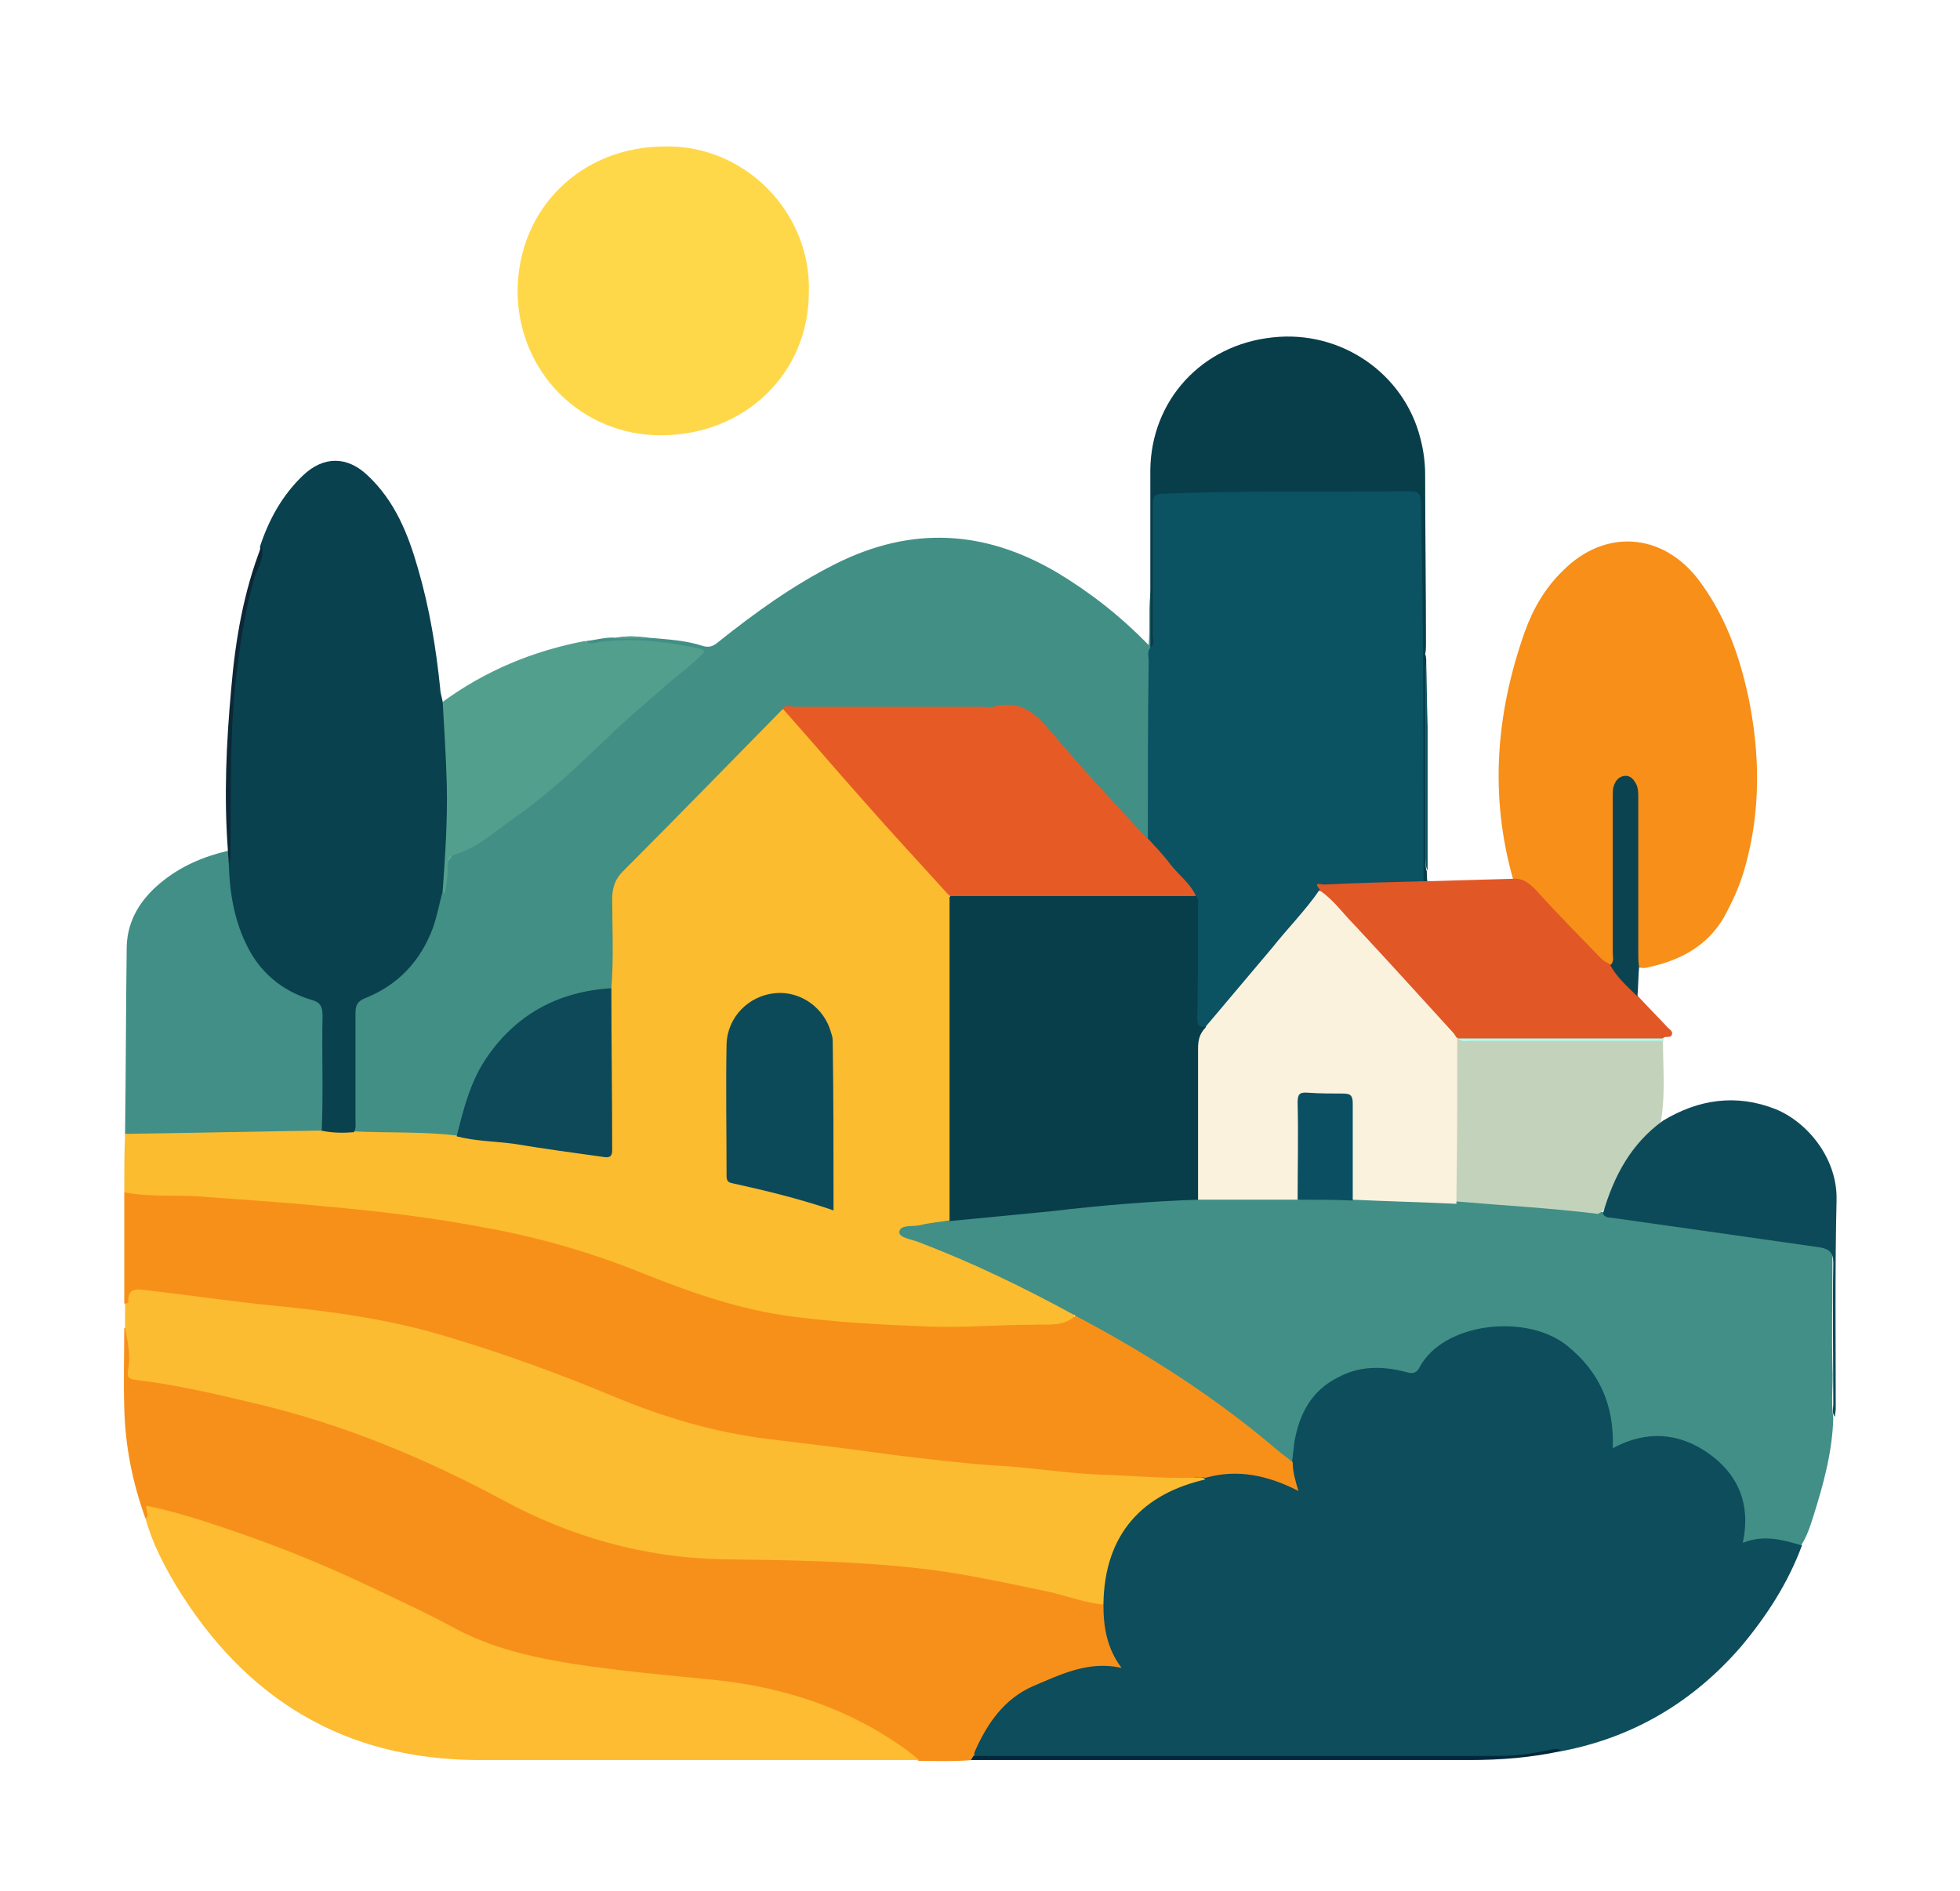 <?xml version="1.0" encoding="utf-8"?>
<!-- Generator: Adobe Illustrator 24.1.2, SVG Export Plug-In . SVG Version: 6.00 Build 0)  -->
<svg version="1.1" id="Layer_1" xmlns="http://www.w3.org/2000/svg" xmlns:xlink="http://www.w3.org/1999/xlink" x="0px" y="0px"
	 viewBox="0 0 238.2 229.8" enable-background="new 0 0 238.2 229.8" xml:space="preserve">
<g>
	<path fill="#0D4D5C" d="M219,187.8c-1.7,4.6-4.3,8.6-7.4,12.3c-5.8,6.7-13,11-21.7,12.7c-2-0.1-3.8,0.6-5.8,0.7
		c-1.4,0.1-2.8,0.2-4.1,0.2c-19.8,0-39.6,0-59.4,0c-0.6,0-1.2,0-1.9,0c-1.1-0.4-0.6-1.2-0.3-1.8c1.8-3.3,4-6.2,7.6-7.7
		c2.9-1.2,5.9-2.3,9.3-2.2c-1.3-2.3-1.8-4.6-1.6-7.1c0-8.2,4.6-13.8,12.7-15.7c3.6-1,7.1-0.4,10.6,1.2c-0.1-1.1-0.3-1.9-0.3-2.7
		c0.3-3.3,0.9-6.6,3.5-9c2.5-2.3,5.4-3.2,8.7-2.8c0.4,0.1,0.9,0.1,1.3,0.2c1.2,0.4,2,0,2.8-1.1c1.9-2.6,4.7-3.7,7.8-4.1
		c10.3-1.3,15.5,6.4,15.8,13.3c0.1,1.2,0.5,0.9,1.2,0.7c5.1-2.2,11.9,1,14,6.1c0.8,1.8,1.1,3.7,0.7,5.8
		C214.8,186.5,217.1,186.3,219,187.8z"/>
	<path fill="#FCBC2F" d="M15.1,144.9c0-2.4,0-4.7,0.1-7.1c0.4-0.5,1-0.6,1.6-0.6c7.4,0.1,14.7-0.6,22.1-0.3c1.4,0.2,2.8,0.3,4.2,0.3
		c4.2-0.1,8.3-0.2,12.4,0.4c5.8,0.9,11.6,1.3,17.3,2.3c0.9,0.2,1.3-0.2,1.3-1.1c-0.1-2.7,0.1-5.3-0.2-8c-0.3-3.5-0.2-7,0-10.5
		c0.4-4.1,0.2-8.2,0.2-12.3c0-0.8,0.3-1.4,0.8-1.9c6.4-6.5,12.6-13.1,19.1-19.4c0.2-0.2,0.4-0.4,0.7-0.5c0.6-0.2,0.9,0.2,1.2,0.6
		c3.9,4.5,7.8,8.9,11.8,13.3c2,2.2,3.9,4.5,5.9,6.6c0.8,0.9,1.7,1.7,2,2.9c0.1,0.7,0.1,1.3,0.1,2c0,11.5,0,22.9,0,34.4
		c0,0.7,0,1.3-0.1,2c-0.3,0.9-1.1,0.9-1.8,1.1c-1.2,0.3-2.5,0.3-3.9,0.7c0.6,0.6,1.3,0.7,1.9,1c6.1,2.3,12,5.1,17.6,8.2
		c0.5,0.3,1.2,0.4,1.2,1.3c-0.4,0.7-1.1,0.9-1.8,0.9c-1.7,0.1-3.4,0.4-5.2,0.4c-2.6-0.1-5.2,0.3-7.7,0.2c-5.3-0.2-10.7-0.3-16-0.9
		c-8.2-0.8-15.9-3.3-23.5-6.3c-8.4-3.3-17.2-5.1-26.2-6.3c-6.3-0.8-12.6-1.5-19-1.9c-4.3-0.3-8.7-0.7-13-0.7
		C17.1,145.6,16,145.8,15.1,144.9z"/>
	<path fill="#418F86" d="M130.7,159.9c-6.2-3.4-12.6-6.5-19.2-9c-0.8-0.3-2.3-0.5-2.2-1.2c0.1-0.9,1.6-0.6,2.5-0.8
		c1.2-0.3,2.5-0.4,3.7-0.6c1.4-0.8,2.9-0.8,4.4-0.9c7-0.7,14.1-1.5,21.1-1.9c1.6-0.1,3.1-0.3,4.7-0.2c4-0.1,8-0.1,11.9,0
		c2.2-0.1,4.4-0.1,6.6,0c4.2,0,8.4,0.2,12.6,0.6c3.5,0,6.9,0.4,10.4,0.7c2.5,0.2,5,0.4,7.5,0.7c3.8,0.8,7.7,1.1,11.5,1.7
		c4.9,0.7,9.7,1.5,14.6,2.2c1.7,0.2,1.9,0.4,1.9,2.2c0,4.3-0.1,8.6,0,12.9c0.1,2-0.2,4,0.1,6c-0.1,4.1-1.2,8.1-2.4,11.9
		c-0.4,1.3-0.8,2.5-1.5,3.6c-2.3-0.7-4.6-1.3-7.1-0.3c1-4.6-0.5-8.3-4.2-10.9c-3.6-2.5-7.5-2.8-11.6-0.6c0.2-5.2-1.6-9.3-5.6-12.5
		c-4.9-3.9-15-2.8-17.9,2.7c-0.5,0.9-1.1,0.7-1.8,0.5c-2.8-0.7-5.5-0.7-8.1,0.7c-3.2,1.6-4.7,4.4-5.3,7.9c-0.1,0.8-0.2,1.7-0.3,2.6
		c-1.2-0.1-1.8-1-2.6-1.7c-7-5.9-14.7-10.7-22.6-15.2C131.4,160.6,130.9,160.5,130.7,159.9z"/>
	<path fill="#F79019" d="M130.7,159.9c8.7,4.6,17,9.9,24.5,16.3c0.6,0.5,1.3,1,1.9,1.5c0,1.1,0.3,2.2,0.7,3.5
		c-3.7-1.9-7.4-2.7-11.3-1.6c-1.2-0.2-2.3,0.2-3.4,0.2c-6.2-0.1-12.3-0.6-18.5-1.1c-10.5-0.7-20.9-2.3-31.4-3.5
		c-6.6-0.8-12.8-2.7-18.9-5.3c-7.9-3.3-16-6.3-24.3-8.3c-6-1.5-12.2-2.1-18.3-2.8c-4.4-0.5-8.7-1.1-13.1-1.5c-1.2-0.1-2.3-0.5-2.9,1
		c-0.1,0.2-0.4,0.2-0.6,0.1c0-4.5,0-9,0-13.5c3,0.6,6.1,0.3,9.1,0.5c5.1,0.4,10.2,0.7,15.2,1.2c6.7,0.6,13.4,1.4,20.1,2.7
		c6.5,1.2,12.9,3.1,19,5.6c5.8,2.3,11.6,4.3,17.8,5.1c5.4,0.7,10.8,1,16.2,1.2c4.3,0.2,8.7-0.2,13-0.2
		C127.3,160.9,129.2,161.3,130.7,159.9z"/>
	<path fill="#428F86" d="M95.1,86.2c-6.5,6.6-12.9,13.2-19.4,19.7c-0.9,0.9-1.2,1.8-1.3,3c0,3.7,0.2,7.5-0.1,11.2
		c-0.3,0.4-0.6,0.4-1,0.4c-9.3,1.4-14.7,6.9-17,15.8c-0.2,0.6-0.1,1.4-0.8,1.7c-4.2-0.5-8.4-0.3-12.5-0.5c-0.2-0.4-0.2-0.8-0.2-1.3
		c0-4.3,0-8.5,0-12.8c0-1.4,0.4-2.3,1.8-2.9c4.6-2,7.2-5.6,8.3-10.4c0.1-0.6,0.2-1.3,0.6-1.9c0.4,0,0.4-0.2,0.4-0.6
		c-0.2-2.7,1-4.2,3.5-5.5c3.5-1.8,6.7-4.3,9.8-7c5.6-5,11-10.2,16.8-15c0.4-0.3,0.7-0.6,1.1-1C81,78.4,77,77.9,73,78.4
		c-0.6,0.1-1.4,0.4-1.8-0.5c1.2-0.1,2.4-0.5,3.6-0.4c1.3-0.2,2.6-0.2,4,0c2.2,0.2,4.5,0.3,6.6,1c0.7,0.2,1.2,0.1,1.8-0.4
		c4.5-3.6,9.2-7,14.4-9.6c9.2-4.6,18.1-4.1,26.9,1.1c4,2.4,7.7,5.3,11.1,8.8c0.2-2.4-0.1-4.7,0.3-6.9c0.5,0.4,0.5,0.9,0.5,1.4
		c0,1.9,0.1,3.9,0,5.8c-0.2,0.9-0.2,1.8-0.2,2.7c0,6,0,12,0,18.1c0,0.8,0.1,1.5-0.2,2.3c-0.9,0.9-1.3,0-1.7-0.5
		c-1.4-1.6-2.8-3.1-4.2-4.7c-2.8-3.2-5.7-6.3-8.4-9.4c-0.7-0.7-1.5-1.1-2.4-1c-4,0.5-8,0.2-12.1,0.2c-4.5,0.1-9,0-13.5,0
		C96.7,86.4,95.9,86.3,95.1,86.2z"/>
	<path fill="#F7901A" d="M134.1,195c0,2.7,0.4,5.3,2.2,7.7c-4-0.9-7.4,0.8-10.7,2.2c-3.5,1.5-5.6,4.5-7.1,7.9
		c-0.1,0.2-0.1,0.4-0.1,0.6c0,0.2-0.1,0.4-0.3,0.5c-2.1,0.2-4.2,0.1-6.4,0.1c-0.4-0.2-0.9-0.3-1.3-0.6c-7-5.2-14.9-7.8-23.5-8.8
		c-6.3-0.7-12.7-1.2-18.9-2.3c-4.6-0.8-8.9-2-13.1-4.2c-7.9-4.2-16.1-7.8-24.5-10.9c-3.4-1.2-6.9-2.4-10.4-3.3c-1-0.3-1.6,0-2.3,0.7
		c-1.6-4.4-2.5-8.9-2.6-13.6c-0.1-3.2,0-6.4,0-9.6c0.6,0,0.6,0.4,0.6,0.8c0.1,1.2,0.5,2.4,0.3,3.6c-0.2,1.1,0.4,1.6,1.4,1.7
		c3.1,0.4,6.1,1.1,9.2,1.7c9.5,2,18.7,5,27.5,9.2c5,2.4,9.8,5.1,14.9,7.1c5.3,2.1,10.7,3.1,16.4,3.4c6,0.3,12.1,0.1,18.1,0.6
		c7.4,0.5,14.8,1.4,22,3.2c2.4,0.6,4.8,1.1,7.1,1.7C133.1,194.5,133.7,194.5,134.1,195z"/>
	<path fill="#FCBC31" d="M134.1,195c-2.2-0.2-4.3-1-6.4-1.5c-5.3-1.1-10.6-2.3-16-2.9c-8-0.9-16-1-24-1.1
		c-9.4-0.2-18.3-2.7-26.6-7.2c-9.3-5-19.1-9.1-29.5-11.6c-5-1.2-10-2.4-15.1-3c-1-0.1-1.1-0.5-0.9-1.4c0.3-1.6-0.1-3.3-0.4-4.9
		c0-1,0-2,0-2.9c0.2-0.1,0.4-0.2,0.4-0.3c-0.1-1.8,1.2-1.5,2.2-1.4c5.2,0.6,10.5,1.4,15.7,1.9c7.1,0.7,14.2,1.7,21,3.8
		c6.7,2,13.3,4.4,19.8,7.1c6.2,2.6,12.5,4.5,19.2,5.3c5,0.6,9.9,1.2,14.9,1.9c4.1,0.5,8.2,1,12.4,1.3c4.2,0.2,8.3,0.9,12.5,1.1
		c3.9,0.1,7.8,0.5,11.7,0.4c0.5,0,1.1-0.2,1.5,0.2C139,181.5,134.2,186.3,134.1,195z"/>
	<path fill="#0A414E" d="M53.8,108.3c-0.4,1.5-0.7,3.1-1.2,4.5c-1.5,4-4.2,6.9-8.2,8.5c-1,0.4-1.2,0.9-1.2,1.9c0,4.3,0,8.6,0,12.9
		c0,0.5,0.1,1.1-0.2,1.5c-1.3,0.1-2.6,0.1-4-0.2c-0.5-0.2-0.3-0.6-0.3-1c0.1-4.1,0-8.1,0.1-12.2c0-1.3-0.4-2-1.6-2.4
		c-4.6-1.7-7.4-5-8.8-9.7c-0.7-2.4-1.2-4.7-1-7.2c0.5-1.3,0.3-2.7,0.3-4.1c-0.1-9.1,0.1-18.1,2-27.1c0.4-1.9,1-3.7,1.5-5.5
		c0.2-0.6,0.5-1.1,0.4-1.8c1.1-3.3,2.7-6.2,5.2-8.6c2.5-2.4,5.4-2.4,7.9,0c3.3,3.1,4.9,7.1,6.1,11.3c1.4,4.8,2.2,9.7,2.7,14.6
		c0,0.5,0.2,1,0.3,1.6c0.7,1.4,0.7,3,0.7,4.5c0.2,4.3,0.6,8.6,0,12.9C54.4,104.6,54.4,106.5,53.8,108.3z"/>
	<path fill="#F78F19" d="M183.9,106.9c-2.9-10.2-2.1-20.2,1.4-30.1c1-2.8,2.5-5.4,4.7-7.5c5-5,11.9-4.6,16.3,1
		c3.3,4.3,5.1,9.3,6.2,14.5c1.4,6.8,1.5,13.7-0.4,20.5c-0.6,2.2-1.5,4.2-2.6,6.2c-2.1,3.6-5.5,5.3-9.4,6.1c-0.3,0.1-0.6,0-0.9,0
		c-0.6-0.6-0.5-1.4-0.5-2.2c0-5.7,0-11.5,0-17.2c0-0.7,0-1.3-0.2-2c-0.2-0.5-0.4-1-1-1c-0.6,0-0.8,0.6-0.9,1.1
		c-0.1,0.6-0.1,1.1-0.1,1.7c0,5.6,0,11.3,0,16.9c0,0.8,0.1,1.5-0.3,2.3c-0.7,0.7-1.3,0.2-1.8-0.3c-1.1-1-2.3-2.1-3.2-3.2
		c-1.6-2-3.7-3.6-5.2-5.7C185.3,107.2,184.4,107.5,183.9,106.9z"/>
	<path fill="#FDBC31" d="M17.7,184.6c0.5-0.5,0-1,0.1-1.6c3.1,0.6,6.2,1.6,9.2,2.6c6,2,11.8,4.3,17.5,7c3.6,1.7,7.3,3.4,10.8,5.3
		c4.5,2.4,9.3,3.5,14.3,4.3c5.8,0.9,11.7,1.4,17.6,2c8.2,0.9,15.8,3.4,22.6,8.2c0.7,0.5,1.3,1,1.9,1.5c-10.6,0-21.2,0-31.8,0
		c-7.2,0-14.4,0-21.6,0c-16.4,0-28.5-7.4-36.9-21.2C19.9,190.2,18.5,187.5,17.7,184.6z"/>
	<path fill="#FFD84A" d="M98.3,35.5c0,9.9-7.8,17.4-18,17.4c-9.7,0-17.3-7.7-17.4-17.4c0-10.1,7.7-17.7,17.9-17.7
		C90.6,17.6,98.6,25.9,98.3,35.5z"/>
	<path fill="#418F86" d="M27.8,104.9c0.1,3.4,0.6,6.7,2.1,9.8c1.6,3.4,4.3,5.7,7.9,6.8c1.2,0.3,1.4,0.9,1.4,2
		c-0.1,4.6,0.1,9.3-0.1,13.9c-8,0.1-15.9,0.3-23.9,0.4c0.1-7.6,0.1-15.2,0.2-22.8c0.1-3.2,1.7-5.7,4.1-7.7c2.4-2,5.2-3.2,8.2-3.9
		C28,103.9,27.8,104.4,27.8,104.9z"/>
	<path fill="#083D4A" d="M139.8,78.8c0-2.4,0-4.8,0-7.2c0-4.8,0-9.7,0-14.5c0.1-8.4,6.2-15.2,14.9-16.1c8.3-0.9,15.9,4.4,17.9,12.2
		c0.4,1.5,0.6,3,0.6,4.5c0,6.8,0.1,13.7,0.1,20.5c0,0.4,0,0.9-0.1,1.3c0.2,0.5,0.1,1,0.1,1.6c0,7.7,0,15.5,0,23.2
		c0,0.5-0.1,1.1,0.1,1.6c0,0.5,0,0.9,0.1,1.4c-0.2,0.2-0.5,0.2-0.7,0c-0.5-0.7-0.3-1.6-0.3-2.4c0-8-0.1-16.1,0-24.1
		c0.1-6.2-0.4-12.3-0.3-18.5c0-1.7-0.1-1.9-1.9-1.9c-7.5,0.1-15-0.1-22.5,0.1c-1.8,0-3.6,0.2-5.4,0.2c-1.5,0-1.6,0.1-1.6,1.7
		c0,4.8,0,9.7,0,14.5C140.6,77.4,141,78.4,139.8,78.8z"/>
	<path fill="#E15726" d="M172.9,107.1c0.2,0,0.4,0,0.6,0c3.4-0.1,6.9-0.2,10.3-0.3c1.2-0.1,1.9,0.4,2.8,1.3c2.6,2.9,5.3,5.6,8,8.4
		c0.3,0.3,0.7,0.5,1.1,0.7c1.2,1.1,2.5,2.2,3.3,3.8c1.2,1.3,2.5,2.6,3.7,3.9c0.2,0.2,0.6,0.4,0.5,0.8c-0.1,0.5-0.7,0.2-1,0.4
		c-0.5,0.5-1,0.4-1.6,0.4c-7.6,0-15.3,0-22.9,0c-0.2,0-0.3,0-0.5-0.1c-2.2-1.8-3.9-4-5.8-6.1c-2.8-3-5.5-6-8.2-9
		c-1.1-1.1-2-2.4-3.3-3.4c-0.2-0.8,0.4-0.9,0.9-0.9c3.7-0.1,7.4-0.6,11.1-0.3C172.4,106.8,172.7,106.9,172.9,107.1z"/>
	<path fill="#C3D3BB" d="M177,126.1c0.1,0,0.2,0,0.2,0.1c0.5,0.3,1,0.1,1.5,0.1c7.3,0,14.6,0,21.9,0c0.5,0,1-0.1,1.5,0.1
		c0,3.2,0.3,6.4-0.2,9.6c0,0.4-0.2,0.6-0.5,0.8c-2.9,2.2-4.5,5.3-5.8,8.6c-0.3,0.6-0.3,1.4-1,1.9c-0.2,0.1-0.4,0.3-0.6,0.2
		c-5.7-0.7-11.4-1-17.2-1.5c-0.5-0.5-0.5-1.2-0.5-1.9c0-5.4,0-10.9,0-16.3C176.5,127.4,176.4,126.6,177,126.1z"/>
	<path fill="#539F8D" d="M53.8,108.3c0.3-4.3,0.6-8.6,0.5-12.9c-0.1-3.4-0.3-6.8-0.5-10.1c5.2-3.8,11-6.2,17.3-7.4
		c0.6,0.5,1.3,0.2,1.9,0.1c4.2-0.5,8.3,0,12.3,0.9c0.1,0,0.1,0.1,0.3,0.3c-1.4,1.6-3.2,2.8-4.8,4.2c-2.2,2-4.6,3.9-6.7,6
		c-3.7,3.5-7.4,7.1-11.6,10c-2.3,1.6-4.4,3.6-7.1,4.4c-0.8,0.2-1,0.8-1,1.5c0.1,1.1-0.2,2.2-0.3,3.3c0,0-0.1,0.1-0.1,0
		C54,108.5,53.9,108.4,53.8,108.3z"/>
	<path fill="#0D4A59" d="M194.8,147.5c1.3-4.5,3.4-8.5,7.3-11.3c4.3-2.6,8.9-3.3,13.7-1.4c3.9,1.6,7.5,6,7.4,11
		c-0.2,8.5-0.1,17-0.1,25.4c0,0.3-0.1,0.7-0.1,1c-0.4-0.5-0.2-1-0.2-1.5c0-5.7-0.1-11.5,0-17.2c0-1.3-0.5-1.7-1.6-1.9
		c-4.2-0.6-8.4-1.2-12.6-1.8c-4.2-0.6-8.5-1.2-12.7-1.8C195.4,148,195,147.9,194.8,147.5z"/>
	<path fill="#0C4350" d="M199,121.1c-1.2-1.2-2.5-2.3-3.3-3.8c0.5-0.4,0.3-1,0.3-1.5c0-6.4,0-12.7,0-19.1c0-0.4,0-0.8,0.1-1.1
		c0.2-0.7,0.6-1.2,1.3-1.3c0.8-0.1,1.2,0.5,1.5,1.1c0.2,0.5,0.2,1,0.2,1.6c0,6.3,0,12.5,0,18.8c0,0.6,0,1.1,0.1,1.7
		C199.1,118.7,199.1,119.9,199,121.1z"/>
	<path fill="#00283D" d="M118,213.9c0.1-0.2,0.2-0.3,0.3-0.5c21.3,0,42.7,0,64,0c2,0,4-0.3,5.9-0.7c0.6-0.1,1.1-0.3,1.6,0.1
		c-3.7,0.8-7.4,1.1-11.2,1.1c-19.8,0-39.7,0-59.5,0C118.8,213.9,118.4,213.9,118,213.9z"/>
	<path fill="#0C2736" d="M27.8,104.9c0-0.5-0.1-1-0.1-1.5c-0.5-6.6-0.2-13.1,0.4-19.7c0.5-5.9,1.5-11.8,3.7-17.4
		c0.4,1.5-0.5,2.7-0.9,4c-1.2,4.2-1.8,8.4-2.3,12.8c-0.7,6.8-0.5,13.6-0.6,20.3C28,104,28.1,104.5,27.8,104.9z"/>
	<path fill="#0B5263" d="M173.5,105.8c-0.1-0.2-0.2-0.4-0.2-0.7c0-8.6,0-17.1,0-25.7c0.1,3,0.1,6,0.2,9
		C173.5,94.2,173.5,100,173.5,105.8z"/>
	<path fill="#B0F9ED" d="M202.2,126.5c-7.8,0-15.6,0-23.4,0c-0.5,0-1.2,0.2-1.6-0.3c8.3,0,16.7,0,25,0
		C202.2,126.3,202.2,126.4,202.2,126.5z"/>
	<path fill="#539F8D" d="M78.7,77.6c-1.3,0-2.6,0-4,0C76.1,77.2,77.4,77.3,78.7,77.6z"/>
	<path fill="#083D4A" d="M145.6,145.8c-6,0.2-11.9,0.7-17.8,1.4c-4.1,0.4-8.2,0.8-12.4,1.2c0-13.1,0-26.3,0-39.4
		c0.4-0.5,1-0.5,1.6-0.5c9.1,0,18.1,0,27.2,0c0.3,0,0.7,0.1,1,0.1c1,0.4,0.9,1.4,0.9,2.2c0,3.8,0,7.6,0,11.4c0,1,0,1.9,0.6,2.7
		c-0.5,1.3-0.5,2.6-0.5,3.9c0,4.9,0,9.8,0,14.7C146.1,144.4,146.2,145.2,145.6,145.8z"/>
	<path fill="#E65B25" d="M145.3,108.9c-10,0-19.9,0-29.9,0c-2.6-2.9-5.3-5.8-7.9-8.7c-3.4-3.8-6.8-7.7-10.1-11.5
		c-0.8-0.9-1.5-1.7-2.3-2.6c0.4-0.5,1-0.2,1.5-0.2c7.7,0,15.3,0,23,0c0.4,0,0.8,0.1,1.1,0c3.2-0.9,5.1,0.7,7,3
		c3.8,4.5,7.8,8.8,11.8,13.1c1.3,0.4,1.8,1.8,2.7,2.6c1,0.9,1.8,2.1,2.8,3.1C145.3,108,145.8,108.4,145.3,108.9z"/>
	<path fill="#0D4A59" d="M101.3,147.1c-4.1-1.4-8.2-2.4-12.3-3.3c-0.6-0.1-0.7-0.4-0.7-0.9c0-5.3-0.1-10.6,0-16
		c0.1-3.3,2.7-5.9,5.9-6.2c3.1-0.3,6,1.8,6.8,4.8c0.1,0.3,0.2,0.6,0.2,1C101.3,133.3,101.3,140.1,101.3,147.1z"/>
	<path fill="#0D4958" d="M55.5,138.1c0.8-3.2,1.6-6.4,3.4-9.2c3.6-5.5,8.8-8.4,15.4-8.8c0,6.6,0.1,13.1,0.1,19.7
		c0,0.9-0.5,0.9-1.1,0.8c-3.6-0.5-7.3-1-10.9-1.6C60.2,138.7,57.8,138.7,55.5,138.1z"/>
	<path fill="#FBF2DE" d="M145.6,145.8c0-6.1,0-12.3,0-18.4c0-1,0.2-1.8,0.9-2.5c0.8-2,2.5-3.4,3.8-5c2.9-3.5,5.8-7,8.8-10.4
		c0.4-0.5,0.8-0.9,1.4-1.2c1.6,1.1,2.7,2.7,4,4c4.1,4.4,8.1,8.8,12.1,13.2c0.2,0.2,0.3,0.5,0.5,0.7c0,6.3,0,12.7-0.1,19
		c0,0.4,0,0.8,0,1.1c-4.2-0.2-8.4-0.3-12.6-0.5c-0.6-0.5-0.5-1.3-0.5-2c0-2.9,0-5.8,0-8.7c0-1.6-0.2-1.7-1.7-1.7c-0.7,0-1.4,0-2.1,0
		c-1.6,0-1.8,0.1-1.8,1.8c0,2.9,0,5.7,0,8.6c0,0.7,0.1,1.5-0.5,2C153.6,145.8,149.6,145.8,145.6,145.8z"/>
	<path fill="#0A5062" d="M157.7,145.8c0-3.9,0.1-7.8,0-11.8c0-1,0.2-1.3,1.3-1.2c1.4,0.1,2.8,0.1,4.2,0.1c0.9,0,1.2,0.2,1.2,1.2
		c0,3.9,0,7.8,0,11.8C162.2,145.8,159.9,145.8,157.7,145.8z"/>
	<path fill="#0B5263" d="M160.4,108.1c-1.7,2.5-3.9,4.7-5.8,7.1c-2.7,3.2-5.4,6.4-8.1,9.6c-0.6,0-1,0-1-1c0.1-4.7,0.1-9.4,0.1-14.2
		c0-0.3-0.1-0.6-0.3-0.8c-0.7-1.5-2.1-2.5-3.1-3.8c-0.8-1.1-1.8-2.1-2.7-3.1c0-7.2,0-14.4,0.1-21.6c0-0.5-0.2-1.1,0.2-1.6
		c0.6-0.4,0.3-1.1,0.3-1.6c0-5.3,0-10.5,0-15.8c0-1,0.3-1.3,1.3-1.3c9.9-0.4,19.9-0.2,29.8-0.3c1,0,1.4,0.1,1.5,1.3
		c0.3,15.4,0.3,30.7,0.3,46.1c-4,0.1-8,0.2-12.1,0.4C160.6,107.5,159.5,107.1,160.4,108.1z"/>
</g>
</svg>
